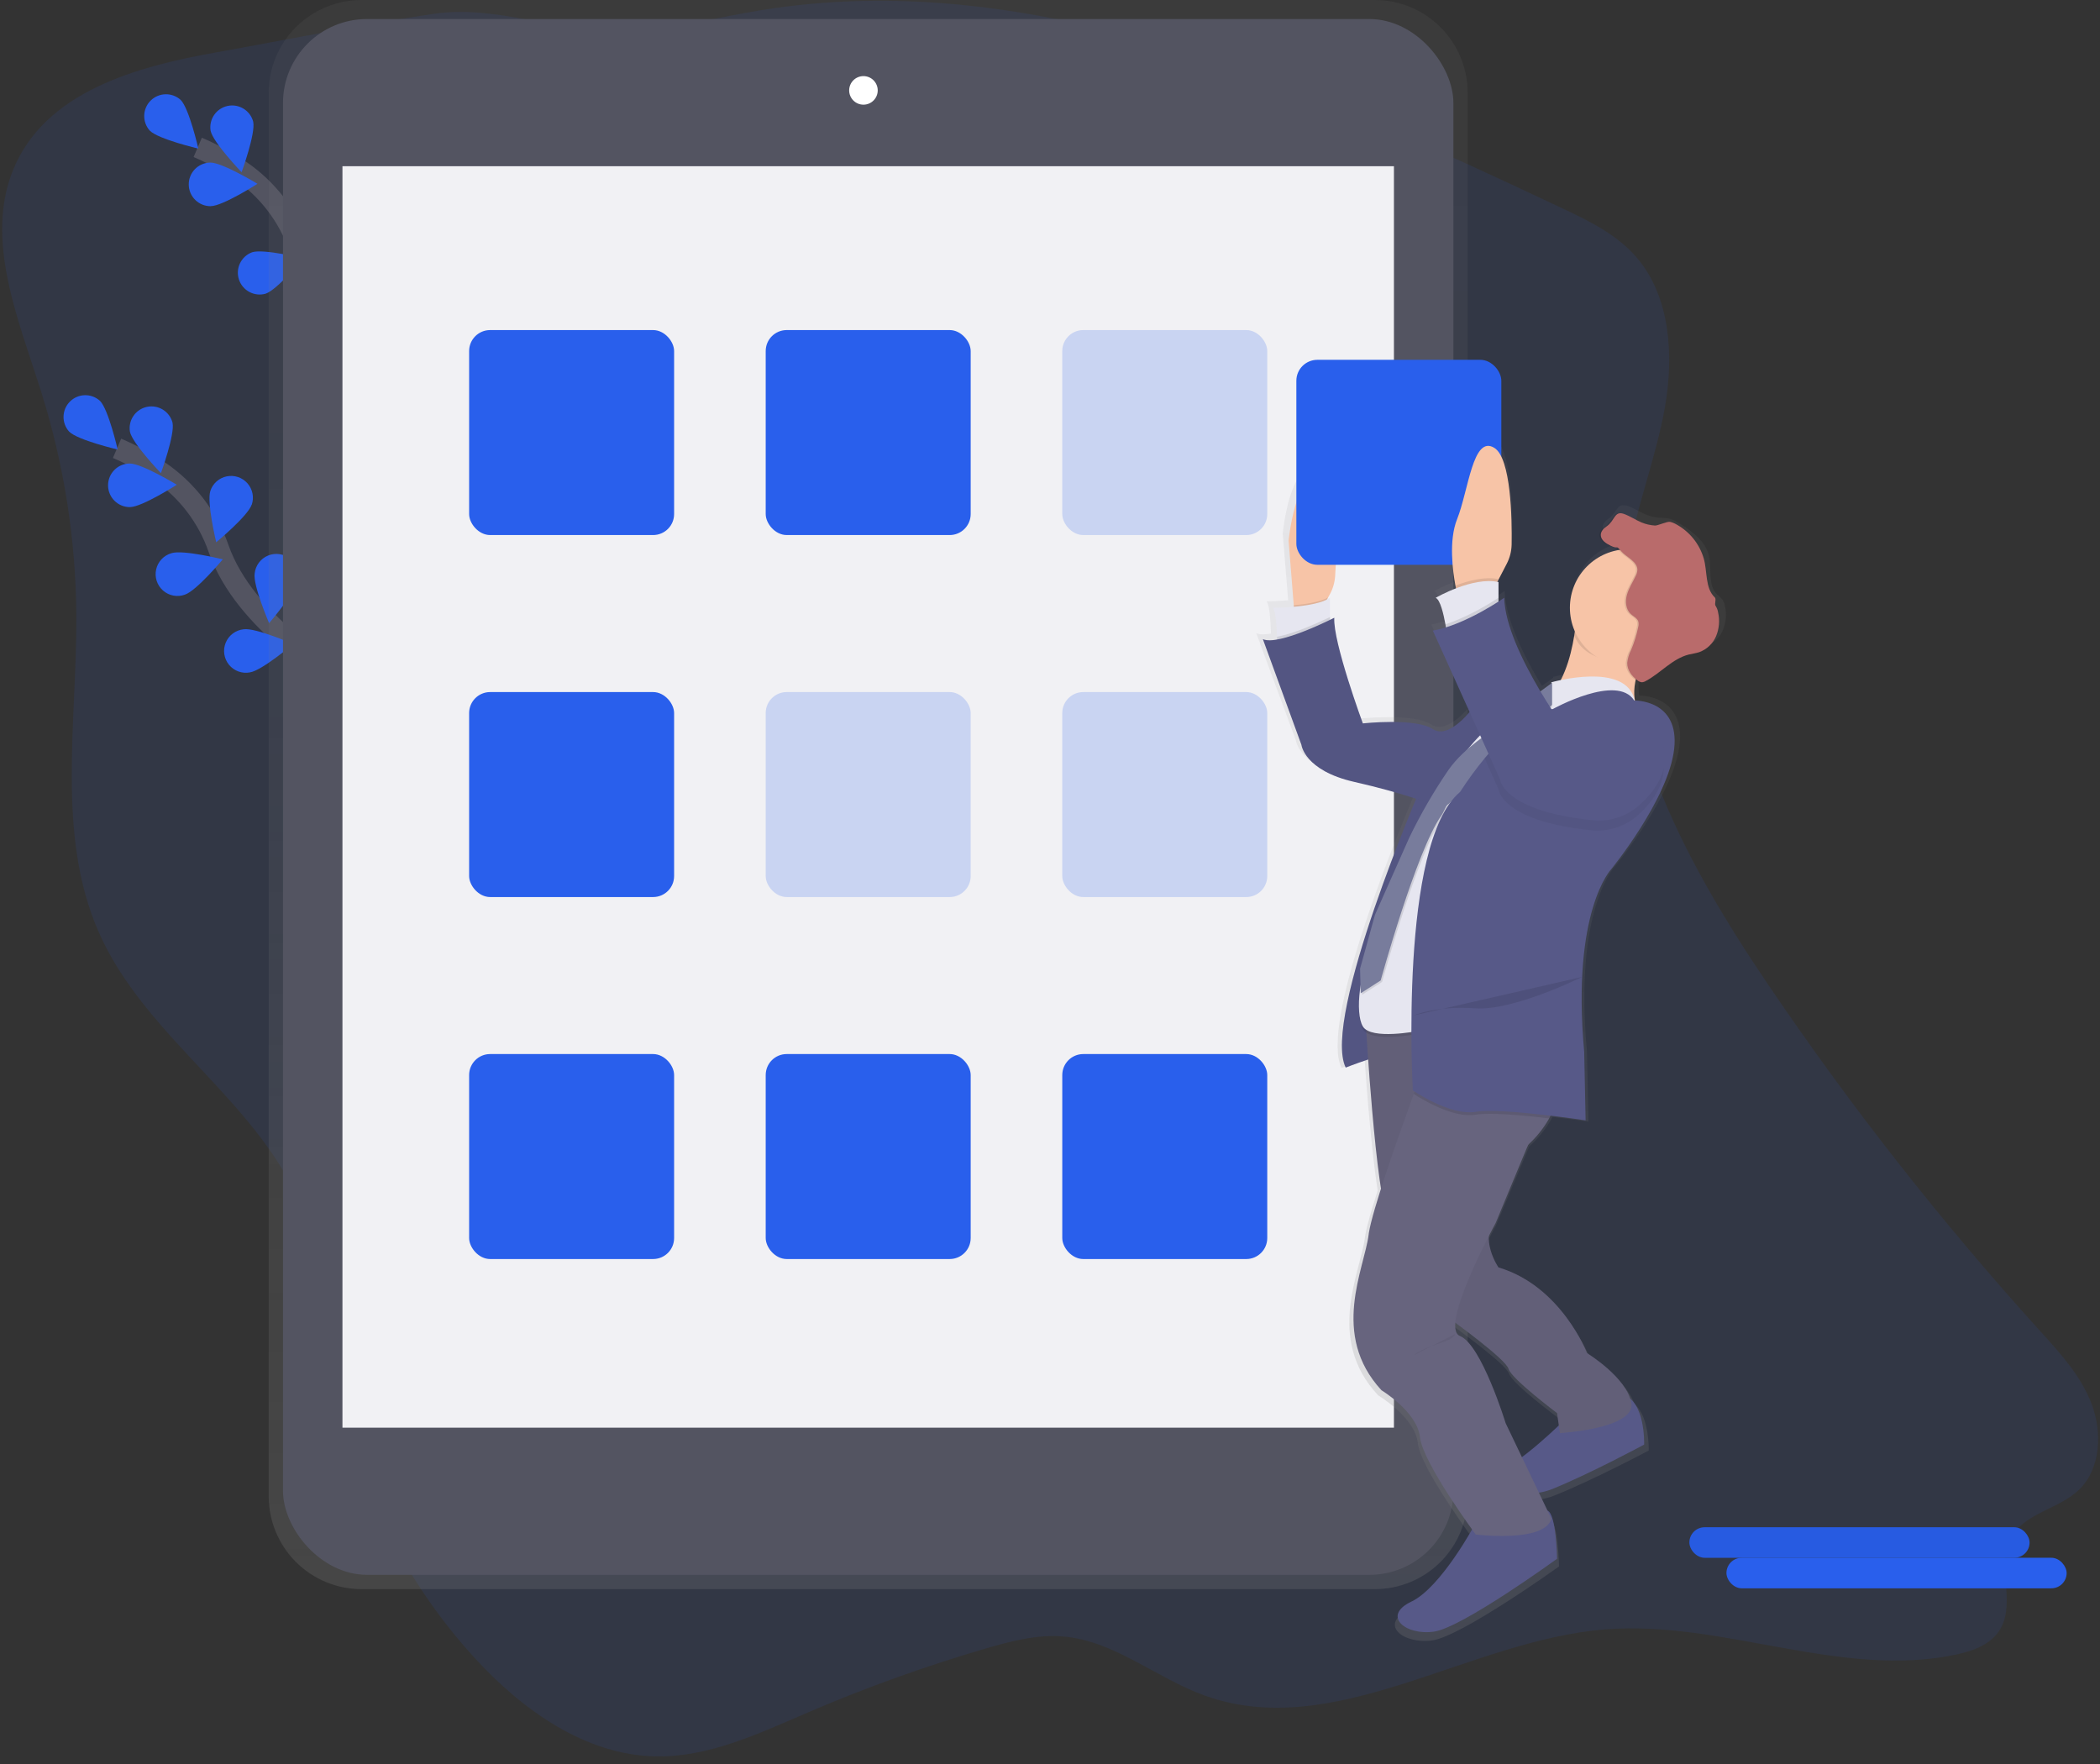 <?xml version="1.0" encoding="UTF-8"?>
<svg width="200px" height="168px" viewBox="0 0 200 168" version="1.1" xmlns="http://www.w3.org/2000/svg" xmlns:xlink="http://www.w3.org/1999/xlink">
    <rect x="0" y="0" width="200" height="168" fill="#333333" stroke="none"/>
    <!-- Generator: sketchtool 55.2 (78181) - https://sketchapp.com -->
    <title>7B903F06-0481-400C-A0F6-B01F8217D4DAhdpi/</title>
    <desc>Created with sketchtool.</desc>
    <defs>
        <linearGradient x1="49.999%" y1="99.999%" x2="49.999%" y2="5.94155337e-06%" id="linearGradient-1">
            <stop stop-color="#808080" stop-opacity="0.25" offset="0%"></stop>
            <stop stop-color="#808080" stop-opacity="0.12" offset="54%"></stop>
            <stop stop-color="#808080" stop-opacity="0.1" offset="100%"></stop>
        </linearGradient>
        <linearGradient x1="49.99%" y1="99.999%" x2="49.99%" y2="0.008%" id="linearGradient-2">
            <stop stop-color="#808080" stop-opacity="0.25" offset="0%"></stop>
            <stop stop-color="#808080" stop-opacity="0.12" offset="54%"></stop>
            <stop stop-color="#808080" stop-opacity="0.1" offset="100%"></stop>
        </linearGradient>
    </defs>
    <g id="[flow]-onboarding---IDF" stroke="none" stroke-width="1" fill="none" fill-rule="evenodd">
        <g id="003-onboarding-idf---teacher" transform="translate(-558, -188)">
            <g id="modal" transform="translate(360, 132)">
                <g id="undraw_app_installation_mbdv" transform="translate(198, 56)">
                    <path d="M20.436,5.016 C12.93,6.359 4.312,8.754 1.275,16.116 C-1.499,22.847 1.757,30.43 3.948,37.396 C6.107,44.273 7.227,51.434 7.271,58.642 C7.327,68.781 5.352,79.472 9.364,88.685 C13.892,99.08 25.097,105.092 29.024,115.747 C30.671,120.214 30.87,125.103 31.655,129.823 C33.396,140.285 38.15,150.164 45.128,157.817 C49.767,162.906 55.809,167.175 62.501,167.277 C67.576,167.356 72.37,165.053 77.072,163.036 C82.557,160.685 88.18,158.666 93.909,156.993 C96.322,156.289 98.808,155.641 101.304,155.861 C106.114,156.276 110.127,159.807 114.692,161.468 C127.063,165.954 139.853,156.206 152.906,155.178 C164.096,154.295 175.335,159.921 186.33,157.572 C187.95,157.225 189.682,156.596 190.532,155.101 C191.938,152.623 190.193,149.194 191.443,146.625 C192.694,144.056 196.069,143.79 198.05,141.836 C200.066,139.846 200.231,136.411 199.202,133.709 C198.174,131.007 196.191,128.856 194.285,126.752 C184.848,116.331 176.159,105.256 168.285,93.61 C160.251,81.732 152.733,67.761 154.993,53.367 C155.774,48.413 157.693,43.726 158.563,38.789 C159.433,33.853 159.076,28.262 155.884,24.536 C153.977,22.309 151.302,21.024 148.706,19.799 C124.494,8.37 98.552,-3.333 72.339,0.993 C68.071,1.697 63.846,2.827 59.529,2.98 C53.279,3.205 47.398,0.411 41.294,1.319 C34.363,2.343 27.36,3.776 20.436,5.016 Z" id="Path" fill="#295FEC" fill-rule="nonzero" opacity="0.1"></path>
                    <path d="M39.587,35.483 C39.587,35.483 31.045,30.793 28.511,23.61 C27.468,20.589 25.474,17.988 22.827,16.197 C21.563,15.357 20.226,14.634 18.831,14.037" id="Path" stroke="#535461" stroke-width="2"></path>
                    <path d="M17.211,9.52 C18.019,10.332 18.889,14.152 18.889,14.152 C18.889,14.152 15.076,13.259 14.268,12.444 C13.527,11.622 13.562,10.362 14.347,9.581 C15.133,8.801 16.393,8.774 17.211,9.52 Z" id="Path" fill="#295FEC" fill-rule="nonzero"></path>
                    <path d="M24.116,11.603 C24.353,12.725 23.009,16.403 23.009,16.403 C23.009,16.403 20.295,13.58 20.058,12.457 C19.879,11.361 20.593,10.318 21.679,10.089 C22.766,9.86 23.84,10.526 24.118,11.601 L24.116,11.603 Z" id="Path" fill="#295FEC" fill-rule="nonzero"></path>
                    <path d="M31.655,19.4 C31.294,20.486 28.276,22.984 28.276,22.984 C28.276,22.984 27.358,19.178 27.72,18.089 C28.082,17 29.258,16.41 30.348,16.772 C31.438,17.133 32.028,18.31 31.666,19.4 L31.655,19.4 Z" id="Path" fill="#295FEC" fill-rule="nonzero"></path>
                    <path d="M36.039,26.584 C35.867,27.715 33.315,30.687 33.315,30.687 C33.315,30.687 31.765,27.09 31.938,25.958 C32.016,25.196 32.507,24.539 33.216,24.249 C33.925,23.958 34.736,24.082 35.326,24.569 C35.917,25.057 36.191,25.831 36.039,26.582 L36.039,26.584 Z" id="Path" fill="#295FEC" fill-rule="nonzero"></path>
                    <path d="M20.077,19.632 C21.223,19.62 24.521,17.506 24.521,17.506 C24.521,17.506 21.175,15.47 20.029,15.483 C18.882,15.496 17.963,16.437 17.976,17.584 C17.989,18.731 18.93,19.65 20.077,19.637 L20.077,19.632 Z" id="Path" fill="#295FEC" fill-rule="nonzero"></path>
                    <path d="M25.3,27.969 C26.388,27.614 28.903,24.611 28.903,24.611 C28.903,24.611 25.101,23.67 24.012,24.025 C22.964,24.411 22.409,25.556 22.756,26.618 C23.102,27.68 24.226,28.277 25.3,27.971 L25.3,27.969 Z" id="Path" fill="#295FEC" fill-rule="nonzero"></path>
                    <path d="M31.489,35.375 C32.623,35.209 35.61,32.675 35.61,32.675 C35.61,32.675 32.021,31.105 30.889,31.271 C30.13,31.349 29.475,31.838 29.183,32.543 C28.891,33.248 29.01,34.057 29.492,34.649 C29.974,35.24 30.741,35.52 31.491,35.377 L31.489,35.375 Z" id="Path" fill="#295FEC" fill-rule="nonzero"></path>
                    <path d="M31.902,64.143 C31.902,64.143 23.36,59.454 20.827,52.27 C19.784,49.249 17.789,46.648 15.142,44.858 C13.879,44.017 12.542,43.294 11.146,42.698" id="Path" stroke="#535461" stroke-width="2"></path>
                    <path d="M9.526,38.181 C10.334,38.993 11.205,42.812 11.205,42.812 C11.205,42.812 7.391,41.919 6.584,41.105 C5.843,40.282 5.878,39.022 6.663,38.242 C7.449,37.461 8.708,37.434 9.526,38.181 L9.526,38.181 Z" id="Path" fill="#295FEC" fill-rule="nonzero"></path>
                    <path d="M16.432,40.264 C16.669,41.385 15.325,45.063 15.325,45.063 C15.325,45.063 12.611,42.241 12.374,41.117 C12.194,40.022 12.909,38.978 13.995,38.749 C15.082,38.521 16.156,39.187 16.434,40.262 L16.432,40.264 Z" id="Path" fill="#295FEC" fill-rule="nonzero"></path>
                    <path d="M23.971,48.06 C23.61,49.146 20.592,51.645 20.592,51.645 C20.592,51.645 19.674,47.838 20.035,46.75 C20.269,46.045 20.862,45.518 21.589,45.369 C22.317,45.219 23.069,45.469 23.562,46.024 C24.056,46.579 24.215,47.355 23.981,48.06 L23.971,48.06 Z" id="Path" fill="#295FEC" fill-rule="nonzero"></path>
                    <path d="M28.355,55.244 C28.183,56.376 25.63,59.348 25.63,59.348 C25.63,59.348 24.081,55.751 24.253,54.619 C24.332,53.857 24.823,53.2 25.532,52.909 C26.24,52.619 27.052,52.742 27.642,53.23 C28.233,53.718 28.507,54.491 28.355,55.242 L28.355,55.244 Z" id="Path" fill="#295FEC" fill-rule="nonzero"></path>
                    <path d="M12.393,48.293 C13.539,48.28 16.837,46.166 16.837,46.166 C16.837,46.166 13.491,44.131 12.345,44.143 C11.198,44.156 10.279,45.097 10.292,46.244 C10.305,47.391 11.246,48.31 12.393,48.297 L12.393,48.293 Z" id="Path" fill="#295FEC" fill-rule="nonzero"></path>
                    <path d="M17.616,56.629 C18.704,56.274 21.219,53.271 21.219,53.271 C21.219,53.271 17.416,52.33 16.328,52.685 C15.597,52.894 15.038,53.486 14.872,54.228 C14.705,54.97 14.958,55.744 15.53,56.245 C16.102,56.746 16.902,56.894 17.616,56.631 L17.616,56.629 Z" id="Path" fill="#295FEC" fill-rule="nonzero"></path>
                    <path d="M23.805,64.035 C24.939,63.869 27.925,61.335 27.925,61.335 C27.925,61.335 24.336,59.765 23.205,59.931 C22.445,60.01 21.79,60.498 21.498,61.203 C21.207,61.909 21.325,62.717 21.807,63.309 C22.289,63.901 23.057,64.18 23.807,64.037 L23.805,64.035 Z" id="Path" fill="#295FEC" fill-rule="nonzero"></path>
                    <path d="M130.926,-8.99229221e-06 L34.442,-8.99229221e-06 C32.098,-0.003 29.849,0.925 28.189,2.58 C26.529,4.235 25.594,6.482 25.591,8.827 L25.591,142.517 C25.594,144.862 26.528,147.109 28.188,148.765 C29.848,150.421 32.098,151.349 34.442,151.346 L130.926,151.346 C133.271,151.349 135.52,150.421 137.18,148.766 C138.84,147.11 139.774,144.863 139.778,142.519 L139.778,8.825 C139.77,3.944 135.807,-0.007 130.926,-8.99229221e-06 Z" id="Path" fill="url(#linearGradient-1)" fill-rule="nonzero"></path>
                    <rect id="Rectangle" fill="#535461" fill-rule="nonzero" x="26.951" y="1.813" width="111.468" height="148.17" rx="8"></rect>
                    <rect id="Rectangle" fill="#F1F1F4" fill-rule="nonzero" x="32.615" y="15.83" width="100.141" height="120.139"></rect>
                    <circle id="Oval" fill="#FFFFFF" fill-rule="nonzero" cx="82.233" cy="8.609" r="1.36"></circle>
                    <rect id="Rectangle" fill="#295FEC" fill-rule="nonzero" x="44.679" y="31.435" width="19.522" height="19.522" rx="2"></rect>
                    <rect id="Rectangle" fill="#295FEC" fill-rule="nonzero" opacity="0.2" transform="translate(110.93, 41.196) rotate(-180) translate(-110.93, -41.196) " x="101.169" y="31.435" width="19.522" height="19.522" rx="2"></rect>
                    <rect id="Rectangle" fill="#295FEC" fill-rule="nonzero" x="72.924" y="31.435" width="19.522" height="19.522" rx="2"></rect>
                    <rect id="Rectangle" fill="#295FEC" fill-rule="nonzero" x="44.679" y="65.911" width="19.522" height="19.522" rx="2"></rect>
                    <rect id="Rectangle" fill="#295FEC" fill-rule="nonzero" opacity="0.2" transform="translate(110.93, 75.672) rotate(-180) translate(-110.93, -75.672) " x="101.169" y="65.911" width="19.522" height="19.522" rx="2"></rect>
                    <rect id="Rectangle" fill="#295FEC" fill-rule="nonzero" opacity="0.2" x="72.924" y="65.911" width="19.522" height="19.522" rx="2"></rect>
                    <rect id="Rectangle" fill="#295FEC" fill-rule="nonzero" x="44.679" y="100.386" width="19.522" height="19.522" rx="2"></rect>
                    <rect id="Rectangle" fill="#295FEC" fill-rule="nonzero" transform="translate(110.93, 110.147) rotate(-180) translate(-110.93, -110.147) " x="101.169" y="100.386" width="19.522" height="19.522" rx="2"></rect>
                    <rect id="Rectangle" fill="#295FEC" fill-rule="nonzero" x="72.924" y="100.386" width="19.522" height="19.522" rx="2"></rect>
                    <path d="M164.282,57.715 C164.244,57.493 164.16,57.281 164.035,57.092 C163.888,56.92 163.724,56.762 163.547,56.621 C162.567,55.699 163.094,54.037 162.717,52.756 C162.301,51.387 160.847,50.339 159.585,49.641 C159.381,49.523 159.161,49.434 158.933,49.377 C158.647,49.331 158.358,49.308 158.069,49.308 C157.616,49.281 157.171,49.18 156.752,49.009 C156.152,48.764 155.616,48.386 155.001,48.179 C154.882,48.135 154.754,48.117 154.627,48.127 C153.956,48.064 153.934,48.899 153.213,49.383 C152.914,49.591 152.629,49.877 152.629,50.235 C152.629,50.723 153.128,51.045 153.572,51.259 C154.017,51.472 154.118,51.431 154.206,51.429 L154.243,51.429 C154.303,51.439 154.37,51.491 154.542,51.68 C151.786,52.11 149.75,54.476 149.734,57.265 C149.733,58.052 149.9,58.831 150.222,59.549 C150.204,59.682 150.183,59.819 150.16,59.965 C149.942,61.304 149.537,62.92 148.843,64.258 C148.274,64.374 147.915,64.465 147.915,64.465 C147.92,64.493 147.924,64.52 147.925,64.548 L147.718,64.702 L146.845,65.325 C145.128,62.478 143.373,58.943 143.302,56.289 C143.302,56.289 143.094,56.432 142.741,56.656 L142.741,54.771 L142.629,54.75 L142.741,54.542 L143.551,53.009 C143.856,52.433 144.021,51.792 144.031,51.14 C144.069,48.731 143.99,42.791 142.324,41.805 C140.224,40.559 139.805,45.946 138.685,48.706 C137.855,50.764 138.27,53.747 138.523,55.128 C138.542,55.221 138.559,55.306 138.575,55.385 C137.892,55.643 137.228,55.947 136.588,56.297 C137.03,56.471 137.36,57.857 137.543,58.854 C137.562,58.96 137.58,59.061 137.597,59.155 C137.174,59.288 136.744,59.393 136.307,59.47 L139.917,67.346 C139.146,68.239 137.539,69.803 136.307,68.993 C134.627,67.888 129.454,68.44 129.454,68.44 C129.454,68.44 126.496,60.588 126.638,58.237 C126.638,58.237 126.482,58.316 126.222,58.444 L126.222,56.303 C126.126,56.368 126.026,56.426 125.921,56.476 L126.031,56.28 L126.191,55.996 C126.496,55.457 126.678,54.857 126.723,54.239 C126.897,51.823 127.153,45.622 125.242,44.847 C122.862,43.882 122.162,50.781 122.162,50.781 L122.669,57.028 L122.679,57.167 C121.549,57.267 120.621,57.267 120.621,57.267 C120.906,57.547 120.997,59.094 121.036,60.064 C121.036,60.164 121.036,60.255 121.036,60.341 C120.459,60.44 119.965,60.449 119.643,60.303 L123.423,70.515 C123.423,70.515 123.703,73.007 128.602,74.104 C131.483,74.754 133.491,75.35 134.658,75.74 C132.66,80.476 125.728,97.547 127.761,101.701 C127.761,101.701 128.849,101.286 129.963,100.92 C130.22,104.501 130.667,109.923 131.209,113.398 C130.617,115.227 130.17,116.762 130.025,117.641 C130.012,117.713 130.002,117.782 129.994,117.848 C129.578,121.161 126.214,127.51 131.254,132.891 C131.254,132.891 134.754,134.968 135.034,137.445 C135.269,139.535 138.968,144.744 140.139,146.351 C139.202,147.961 136.561,152.206 134.193,153.317 C131.254,154.698 133.632,156.629 136.432,156.224 C139.232,155.819 148.478,149.186 148.478,149.186 C148.478,149.186 148.413,144.849 147.537,144.534 L147.537,144.534 L146.696,142.798 C147.163,142.725 147.62,142.6 148.058,142.424 C151.838,140.906 157.018,138.145 157.018,138.145 C157.018,138.145 157.119,134.903 155.651,133.715 C154.899,131.396 151.418,129.313 151.418,129.313 C151.418,129.313 148.895,122.822 142.735,121.024 C142.735,121.024 141.74,119.622 141.778,118.017 C142.183,117.24 142.457,116.746 142.457,116.746 L145.643,109.186 C146.468,108.45 147.169,107.587 147.72,106.629 C147.767,106.543 147.812,106.457 147.857,106.37 C149.778,106.596 151.283,106.822 151.283,106.822 L151.144,100.197 C149.875,86.528 153.796,82.525 153.796,82.525 C153.796,82.525 159.404,75.763 159.956,70.933 C160.474,66.474 156.698,66.249 156.114,66.241 C156.003,65.58 156.028,64.903 156.187,64.251 L156.253,64.299 C156.372,64.396 156.516,64.456 156.669,64.471 C156.699,64.474 156.73,64.474 156.76,64.471 L156.81,64.471 C156.948,64.465 157.081,64.424 157.198,64.351 C158.663,63.583 159.803,62.193 161.41,61.792 C161.747,61.709 162.098,61.672 162.428,61.564 C163.175,61.3 163.778,60.735 164.089,60.006 C164.391,59.281 164.459,58.481 164.282,57.715 Z M143.722,130.82 C144.002,131.786 148.482,135.099 148.482,135.099 L148.654,136.289 C147.506,137.377 146.297,138.399 145.034,139.352 L143.441,136.064 C143.441,136.064 141.061,128.474 138.962,127.647 C138.573,127.493 138.449,127.024 138.503,126.366 C139.867,127.364 143.489,130.046 143.715,130.827 L143.722,130.82 Z" id="Shape" fill="url(#linearGradient-2)" fill-rule="nonzero"></path>
                    <path d="M135.371,74.883 C135.371,74.883 125.85,96.914 128.162,101.674 C128.162,101.674 131.971,100.179 132.523,100.451 C133.076,100.723 138.507,72.027 138.507,72.027 L135.371,74.883 Z" id="Path" fill="#575988" fill-rule="nonzero"></path>
                    <path d="M135.371,74.883 C135.371,74.883 125.85,96.914 128.162,101.674 C128.162,101.674 131.971,100.179 132.523,100.451 C133.076,100.723 138.507,72.027 138.507,72.027 L135.371,74.883 Z" id="Path" fill="#000000" fill-rule="nonzero" opacity="0.05"></path>
                    <path d="M140.538,145.057 C140.538,145.057 137.273,151.178 134.417,152.534 C131.562,153.89 133.873,155.799 136.594,155.389 C139.315,154.98 148.291,148.453 148.291,148.453 C148.291,148.453 148.228,144.181 147.375,143.869 C146.521,143.558 140.538,145.057 140.538,145.057 Z" id="Path" fill="#575988" fill-rule="nonzero"></path>
                    <path d="M149.107,135.13 C149.107,135.13 144.484,139.753 142.442,140.162 C140.401,140.571 144.21,143.29 147.882,141.794 C151.553,140.299 156.586,137.578 156.586,137.578 C156.586,137.578 156.721,133.217 154.409,132.818 C152.098,132.42 149.107,135.13 149.107,135.13 Z" id="Path" fill="#575988" fill-rule="nonzero"></path>
                    <path d="M130.066,97.321 C130.066,97.321 131.018,113.913 132.243,116.22 C133.468,118.528 138.091,125.603 138.091,125.603 C138.091,125.603 143.396,129.412 143.668,130.363 C143.94,131.315 148.291,134.579 148.291,134.579 L148.563,136.484 C148.563,136.484 155.772,136.069 155.362,133.628 C154.953,131.188 151.146,128.868 151.146,128.868 C151.146,128.868 148.698,122.476 142.714,120.708 C142.714,120.708 140.81,117.988 142.442,115.813 C142.442,115.813 146.523,105.614 148.835,104.39 C151.146,103.167 147.882,96.102 147.882,96.102 L130.066,97.321 Z" id="Path" fill="#67647E" fill-rule="nonzero"></path>
                    <path d="M130.066,97.321 C130.066,97.321 131.018,113.913 132.243,116.22 C133.468,118.528 138.091,125.603 138.091,125.603 C138.091,125.603 143.396,129.412 143.668,130.363 C143.94,131.315 148.291,134.579 148.291,134.579 L148.563,136.484 C148.563,136.484 155.772,136.069 155.362,133.628 C154.953,131.188 151.146,128.868 151.146,128.868 C151.146,128.868 148.698,122.476 142.714,120.708 C142.714,120.708 140.81,117.988 142.442,115.813 C142.442,115.813 146.523,105.614 148.835,104.39 C151.146,103.167 147.882,96.102 147.882,96.102 L130.066,97.321 Z" id="Path" fill="#000000" fill-rule="nonzero" opacity="0.05"></path>
                    <path d="M143.394,135.537 L147.755,144.648 C147.076,146.96 140.546,146.143 140.546,146.143 C140.546,146.143 135.514,139.344 135.242,136.895 C134.97,134.447 131.57,132.407 131.57,132.407 C126.675,127.103 129.938,120.847 130.347,117.583 C130.347,117.52 130.366,117.452 130.376,117.375 C130.737,115.186 132.939,108.889 134.65,104.172 C135.805,100.995 136.737,98.536 136.737,98.536 C136.737,98.536 145.848,98.951 147.745,102.208 C148.617,103.703 148.226,105.259 147.547,106.505 C147.016,107.446 146.337,108.297 145.537,109.024 L142.44,116.488 C142.44,116.488 137.003,126.424 139.051,127.242 C141.099,128.06 143.394,135.537 143.394,135.537 Z" id="Path" fill="#67647E" fill-rule="nonzero"></path>
                    <path d="M127.153,54.897 C127.11,55.505 126.934,56.097 126.638,56.629 L126.482,56.91 L125.715,58.291 L123.267,58.291 L123.215,57.647 L122.723,51.491 C122.723,51.491 123.402,44.692 125.715,45.643 C127.57,46.407 127.323,52.517 127.153,54.897 Z" id="Path" fill="#F7C4A7" fill-rule="nonzero"></path>
                    <path d="M126.482,56.908 L125.715,58.289 L123.267,58.289 L123.215,57.645 C124.355,57.545 125.711,57.337 126.482,56.908 Z" id="Path" fill="#000000" fill-rule="nonzero" opacity="0.1"></path>
                    <path d="M126.667,56.93 L126.667,60.058 L121.634,61.418 C121.634,61.418 121.634,61.092 121.62,60.64 C121.591,59.684 121.502,58.16 121.225,57.884 C121.227,57.888 125.306,57.888 126.667,56.93 Z" id="Path" fill="#E6E6F0" fill-rule="nonzero"></path>
                    <path d="M126.667,58.764 L126.667,60.058 L121.634,61.418 C121.634,61.418 121.634,61.092 121.62,60.64 C123.296,60.347 125.715,59.227 126.667,58.764 Z" id="Path" fill="#000000" fill-rule="nonzero" opacity="0.1"></path>
                    <path d="M156.017,63.925 C155.024,66.791 156.314,68.079 156.314,68.079 C156.314,68.079 144.073,68.895 147.065,66.719 C148.812,65.448 149.587,62.644 149.927,60.534 C150.072,59.658 150.162,58.775 150.195,57.888 C150.195,57.888 159.977,57.745 157.948,60.471 C157.133,61.518 156.482,62.683 156.017,63.925 L156.017,63.925 Z" id="Path" fill="#F7C4A7" fill-rule="nonzero"></path>
                    <path d="M157.95,60.465 C156.953,61.807 156.627,62.004 156.289,62.972 C155.983,63.024 155.673,63.05 155.362,63.049 C153.03,63.049 150.76,62.569 149.927,60.536 C150.072,59.66 150.162,58.775 150.195,57.888 C150.195,57.888 159.975,57.738 157.95,60.465 Z" id="Path" fill="#000000" fill-rule="nonzero" opacity="0.1"></path>
                    <circle id="Oval" fill="#F7C4A7" fill-rule="nonzero" cx="155.09" cy="57.882" r="5.576"></circle>
                    <path d="M127.074,58.833 C127.074,58.833 121.769,61.553 120.274,60.872 L123.946,70.937 C123.946,70.937 124.218,73.385 128.978,74.467 C133.738,75.549 136.05,76.507 136.05,76.507 L144.889,66.035 L140.401,67.259 C140.401,67.259 138.089,70.523 136.455,69.435 C134.82,68.347 129.794,68.895 129.794,68.895 C129.794,68.895 126.939,61.146 127.074,58.833 Z" id="Path" fill="#575988" fill-rule="nonzero"></path>
                    <path d="M127.074,58.833 C127.074,58.833 121.769,61.553 120.274,60.872 L123.946,70.937 C123.946,70.937 124.218,73.385 128.978,74.467 C133.738,75.549 136.05,76.507 136.05,76.507 L144.889,66.035 L140.401,67.259 C140.401,67.259 138.089,70.523 136.455,69.435 C134.82,68.347 129.794,68.895 129.794,68.895 C129.794,68.895 126.939,61.146 127.074,58.833 Z" id="Path" fill="#000000" fill-rule="nonzero" opacity="0.05"></path>
                    <path d="M147.747,65.254 C147.747,65.254 154.937,63.198 155.693,67.018 C155.693,67.018 152.37,65.398 147.61,68.264 C147.252,68.471 146.903,68.706 146.571,68.945 C142.382,71.88 139.456,76.422 138.28,81.58 L135.242,94.893 L134.97,98.471 C134.97,98.471 130.609,99.331 129.803,98.042 C128.997,96.752 129.531,92.457 130.754,91.026 C131.977,89.595 133.875,83.433 133.875,83.433 L135.065,79.861 C136.062,76.856 137.645,74.08 139.724,71.693 L139.724,71.693 L140.01,71.346 C141.802,69.196 144.073,67.497 146.642,66.386 C147.337,66.085 147.842,65.705 147.747,65.254 Z" id="Path" fill="#000000" fill-rule="nonzero" opacity="0.1"></path>
                    <path d="M147.747,64.982 C147.747,64.982 154.937,62.926 155.693,66.746 C155.693,66.746 152.37,65.126 147.61,67.992 C147.252,68.199 146.903,68.434 146.571,68.673 C142.382,71.607 139.456,76.15 138.28,81.308 L135.242,94.621 L134.97,98.199 C134.97,98.199 130.609,99.059 129.803,97.769 C128.997,96.48 129.531,92.185 130.754,90.754 C131.977,89.323 133.882,83.165 133.882,83.165 L135.072,79.593 C136.068,76.588 137.651,73.812 139.73,71.425 L139.73,71.425 L140.017,71.078 C141.808,68.928 144.08,67.229 146.648,66.118 C147.337,65.813 147.842,65.433 147.747,64.982 Z" id="Path" fill="#E6E6F0" fill-rule="nonzero"></path>
                    <path d="M129.666,92.397 L129.726,94.739 L131.63,93.516 C131.63,93.516 135.022,81.173 137.41,77.809 C137.691,77.412 137.826,76.82 138.089,76.721 L147.813,67.337 L147.813,65.157 C147.813,65.157 142.849,68.829 142.44,69.518 C142.266,69.807 139.659,71.232 138.079,73.464 C136.671,75.52 135.422,77.679 134.341,79.923 L131.076,87.267 L129.666,92.397 Z" id="Path" fill="#000000" fill-rule="nonzero" opacity="0.1"></path>
                    <path d="M147.815,65.022 L147.815,67.13 L137.954,76.579 C137.693,76.679 137.556,77.271 137.275,77.668 C134.885,81.034 131.495,93.375 131.495,93.375 L129.591,94.598 L129.531,92.255 L130.951,87.121 L134.216,79.778 C135.297,77.533 136.547,75.374 137.954,73.319 C139.524,71.088 142.133,69.664 142.316,69.373 C142.669,68.787 146.503,65.979 147.558,65.219 L147.815,65.022 Z" id="Path" fill="#787C9C" fill-rule="nonzero"></path>
                    <path d="M153.234,51.963 C152.804,51.755 152.318,51.433 152.318,50.953 C152.318,50.602 152.594,50.312 152.885,50.123 C153.661,49.593 153.601,48.636 154.494,48.935 C155.092,49.142 155.614,49.514 156.195,49.755 C156.602,49.923 157.035,50.023 157.475,50.05 C157.753,50.05 158.031,50.072 158.305,50.116 C158.524,50.174 158.734,50.261 158.928,50.376 C160.168,51.07 161.089,52.219 161.495,53.58 C161.865,54.843 161.828,56.339 162.779,57.246 C162.951,57.385 163.109,57.54 163.252,57.709 C163.374,57.898 163.456,58.11 163.491,58.332 C163.662,59.086 163.597,59.874 163.304,60.59 C163.003,61.307 162.415,61.864 161.682,62.125 C161.36,62.231 161.022,62.266 160.694,62.349 C159.132,62.744 158.025,64.114 156.6,64.87 C156.486,64.941 156.356,64.982 156.222,64.989 C156.075,64.972 155.937,64.913 155.823,64.818 C155.273,64.426 154.82,63.815 154.835,63.138 C154.879,62.715 155.003,62.305 155.198,61.927 C155.496,61.221 155.725,60.487 155.88,59.736 C155.929,59.564 155.934,59.382 155.894,59.207 C155.79,58.876 155.425,58.723 155.171,58.488 C154.69,58.042 154.631,57.281 154.81,56.648 C154.989,56.015 155.362,55.456 155.641,54.86 C155.737,54.681 155.793,54.483 155.805,54.28 C155.805,53.485 154.729,53.053 154.276,52.528 C153.686,51.809 154.075,52.378 153.234,51.963 Z" id="Path" fill="#000000" fill-rule="nonzero" opacity="0.1"></path>
                    <path d="M153.371,51.963 C152.941,51.755 152.455,51.433 152.455,50.953 C152.455,50.602 152.731,50.312 153.022,50.123 C153.799,49.593 153.738,48.636 154.631,48.935 C155.229,49.142 155.751,49.514 156.332,49.755 C156.739,49.923 157.172,50.023 157.612,50.05 C157.892,50.066 158.8,49.634 159.065,49.701 C159.284,49.758 159.494,49.846 159.688,49.961 C160.928,50.654 161.849,51.804 162.255,53.165 C162.625,54.428 162.368,56.006 163.319,56.903 C163.479,57.057 163.261,57.526 163.389,57.699 C163.511,57.888 163.593,58.1 163.628,58.322 C163.8,59.076 163.734,59.864 163.441,60.579 C163.14,61.296 162.552,61.853 161.819,62.114 C161.497,62.22 161.159,62.255 160.831,62.339 C159.269,62.733 158.162,64.104 156.737,64.86 C156.624,64.931 156.493,64.972 156.359,64.978 C156.213,64.962 156.074,64.903 155.961,64.808 C155.41,64.415 154.957,63.805 154.972,63.128 C155.016,62.705 155.14,62.294 155.335,61.917 C155.634,61.211 155.862,60.477 156.017,59.726 C156.066,59.553 156.071,59.371 156.031,59.196 C155.927,58.866 155.562,58.712 155.308,58.478 C154.827,58.031 154.768,57.271 154.947,56.638 C155.126,56.004 155.499,55.445 155.778,54.849 C155.874,54.67 155.93,54.473 155.942,54.27 C155.942,53.475 154.866,53.043 154.413,52.517 C153.823,51.809 154.212,52.378 153.371,51.963 Z" id="Path" fill="#B96B6B" fill-rule="nonzero"></path>
                    <path d="M147.549,106.515 C145.057,106.22 141.917,105.931 140.538,106.162 C138.318,106.532 135.202,104.552 134.642,104.183 C135.796,101.005 136.729,98.546 136.729,98.546 C136.729,98.546 145.84,98.962 147.736,102.218 C148.619,103.713 148.228,105.269 147.549,106.515 Z" id="Path" fill="#000000" fill-rule="nonzero" opacity="0.1"></path>
                    <path d="M159.443,71.346 C158.899,76.106 153.46,82.768 153.46,82.768 C153.46,82.768 149.651,86.714 150.876,100.177 L151.011,106.704 C151.011,106.704 142.987,105.481 140.54,105.888 C138.093,106.295 134.557,103.848 134.557,103.848 C134.557,103.848 133.194,80.318 139.051,75.427 C139.77,74.313 140.552,73.242 141.394,72.218 C142.964,70.318 145.099,68.177 147.097,67.649 C147.354,67.58 147.618,67.539 147.884,67.529 C147.884,67.529 154.004,64.129 155.637,66.712 C155.634,66.723 159.985,66.586 159.443,71.346 Z" id="Path" fill="#575988" fill-rule="nonzero"></path>
                    <path d="M134.623,96.71 C134.623,96.71 136.8,95.759 140.471,96.031 C144.143,96.303 150.681,93.038 150.681,93.038" id="Path" fill="#000000" fill-rule="nonzero" opacity="0.1"></path>
                    <path d="M138.567,127.047 C138.567,127.047 138.702,127.462 136.935,127.998 C135.167,128.534 134.623,129.086 134.623,129.086" id="Path" fill="#000000" fill-rule="nonzero" opacity="0.05"></path>
                    <rect id="Rectangle" fill="#295FEC" fill-rule="nonzero" transform="translate(133.223, 44.029) rotate(-180) translate(-133.223, -44.029) " x="123.462" y="34.268" width="19.522" height="19.522" rx="2"></rect>
                    <path d="M143.965,51.848 C143.955,52.491 143.796,53.122 143.499,53.693 L142.714,55.205 L142.17,56.243 L138.771,56.515 C138.771,56.515 138.7,56.235 138.613,55.772 C138.359,54.411 137.958,51.472 138.771,49.443 C139.859,46.723 140.266,41.418 142.301,42.644 C143.925,43.62 144.002,49.475 143.965,51.848 Z" id="Path" fill="#F7C4A7" fill-rule="nonzero"></path>
                    <path d="M142.714,55.161 L142.714,55.202 L142.17,56.241 L138.771,56.513 C138.771,56.513 138.7,56.233 138.613,55.769 C139.83,55.306 141.425,54.874 142.714,55.161 Z" id="Path" fill="#000000" fill-rule="nonzero" opacity="0.1"></path>
                    <path d="M142.714,55.433 L142.714,57.888 L137.819,60.471 C137.819,60.471 137.763,60.029 137.659,59.456 C137.481,58.474 137.161,57.107 136.731,56.937 C136.731,56.93 140.266,54.889 142.714,55.433 Z" id="Path" fill="#E6E6F0" fill-rule="nonzero"></path>
                    <path d="M155.956,77.664 C154.751,78.726 153.156,79.236 151.558,79.072 C142.947,78.197 142.714,75.155 142.714,75.155 L141.394,72.218 C142.964,70.318 145.099,68.177 147.097,67.649 C148.523,69.948 149.796,71.607 149.796,71.607 C149.796,71.607 156.189,66.712 158.093,71.335 C159.196,74.037 157.535,76.27 155.956,77.664 Z" id="Path" fill="#000000" fill-rule="nonzero" opacity="0.05"></path>
                    <path d="M142.714,56.933 L142.714,57.888 L137.819,60.471 C137.819,60.471 137.763,60.029 137.659,59.456 C139.769,58.773 141.857,57.491 142.714,56.933 Z" id="Path" fill="#000000" fill-rule="nonzero" opacity="0.1"></path>
                    <path d="M143.259,56.93 C143.259,56.93 139.587,59.514 136.459,60.058 L142.852,74.201 C142.852,74.201 143.086,77.244 151.695,78.118 C153.292,78.282 154.886,77.772 156.091,76.71 C157.67,75.317 159.327,73.084 158.218,70.393 C156.314,65.769 149.921,70.665 149.921,70.665 C149.921,70.665 143.394,62.098 143.259,56.93 Z" id="Path" fill="#575988" fill-rule="nonzero"></path>
                    <rect id="Rectangle" fill="#295FEC" fill-rule="nonzero" x="164.424" y="148.359" width="32.399" height="2.908" rx="1.454"></rect>
                    <rect id="Rectangle" fill="#295FEC" fill-rule="nonzero" x="160.893" y="145.452" width="32.399" height="2.908" rx="1.454"></rect>
                    <rect id="Rectangle" fill="#000000" fill-rule="nonzero" opacity="0.05" x="160.893" y="145.452" width="32.399" height="2.908" rx="1.454"></rect>
                </g>
            </g>
        </g>
    </g>
</svg>